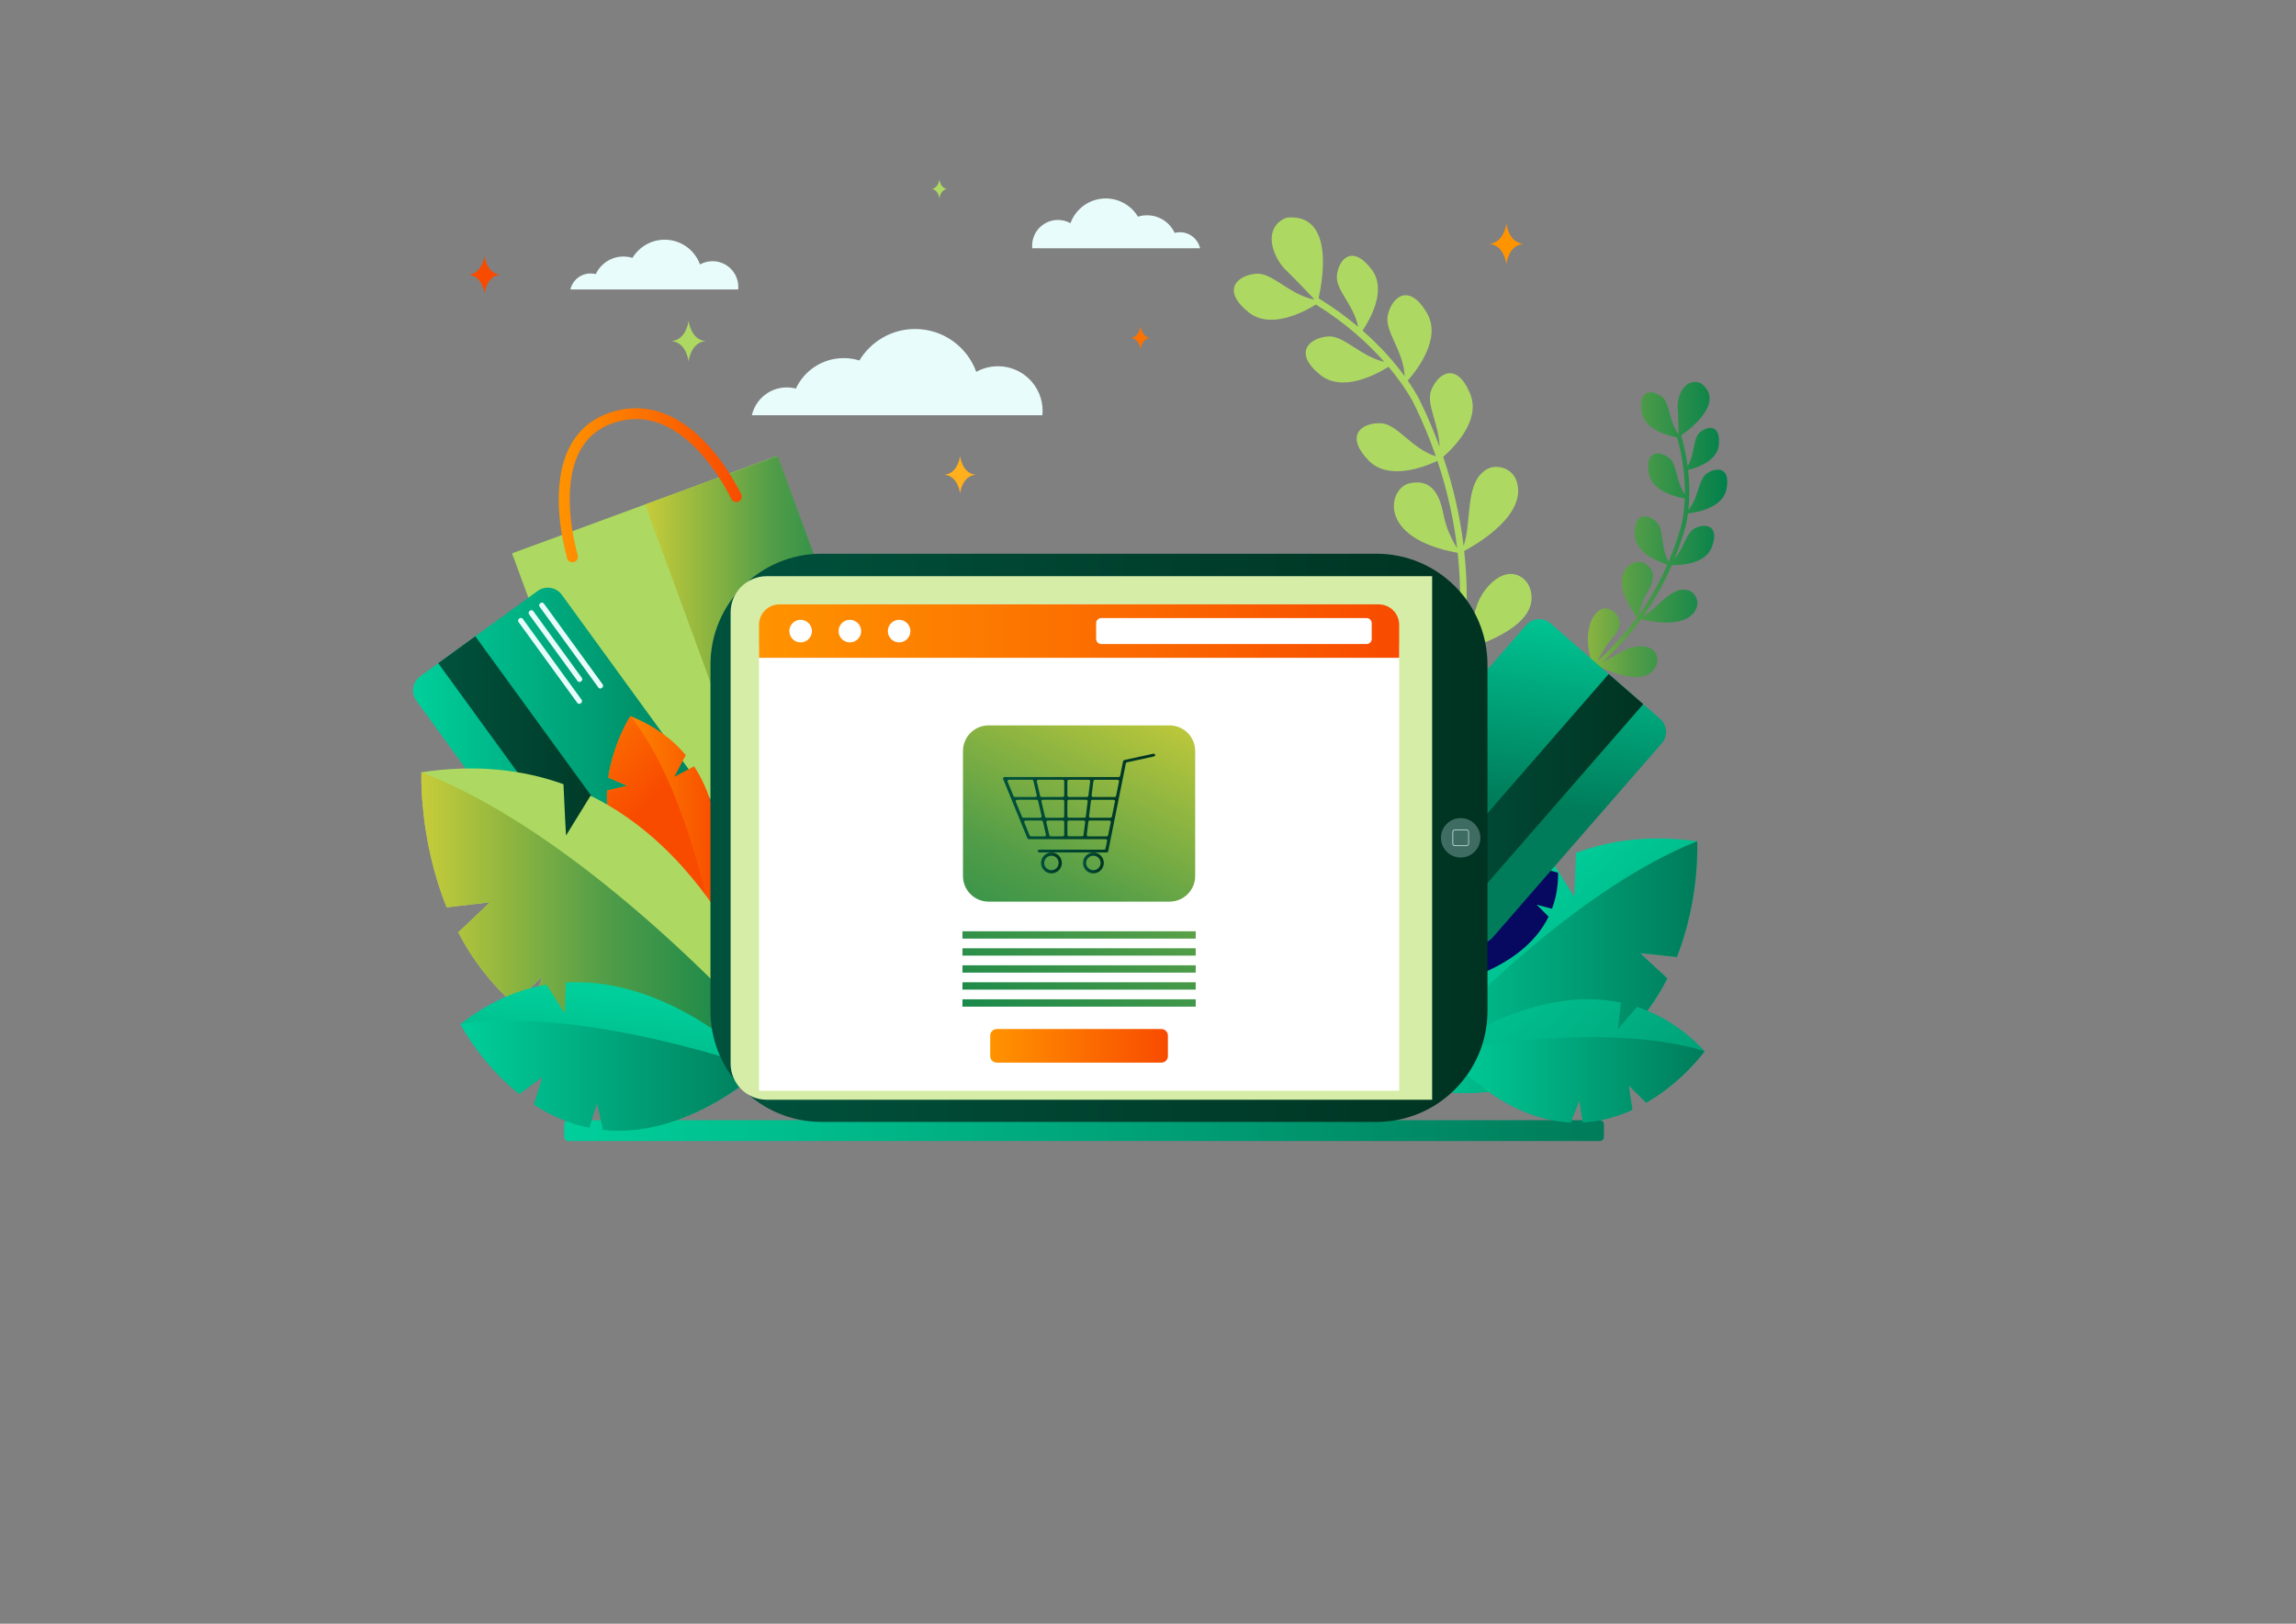 <?xml version="1.0" encoding="utf-8"?>
<!-- Generator: Adobe Illustrator 27.0.0, SVG Export Plug-In . SVG Version: 6.00 Build 0)  -->
<svg version="1.1" id="Layer_1" xmlns="http://www.w3.org/2000/svg" xmlns:xlink="http://www.w3.org/1999/xlink" x="0px" y="0px"
	 viewBox="0 0 841.89 595.28" style="enable-background:new 0 0 841.89 595.28;" xml:space="preserve">
<rect x="0" y="0" width="841.89" height="595.28" fill="#808080" stroke="none"/>
<style type="text/css">
	.st0{opacity:0.5;fill:#FF9200;}
	.st1{fill:#FFFFFF;}
	.st2{fill:#FFFFFF;stroke:#000000;stroke-width:4.557;stroke-miterlimit:10;}
	.st3{fill:url(#SVGID_1_);}
	.st4{fill:url(#SVGID_00000179621021530078854980000004468156142823638698_);}
	.st5{fill:#ADD962;}
	.st6{fill:url(#SVGID_00000026885398651918573920000002418207101497885867_);}
	.st7{fill:url(#SVGID_00000167363618606240012360000004147152960886405802_);}
	.st8{fill:#4B77A2;}
	.st9{fill:url(#SVGID_00000049911880055798310060000003150770663643079352_);}
	.st10{fill:url(#SVGID_00000067225019168396779140000015328656619117579183_);}
	.st11{fill:url(#SVGID_00000173882221497132940250000014603451581345340862_);}
	.st12{fill:url(#SVGID_00000112619011690805177440000017033341903262462848_);}
	.st13{fill:#07085F;}
	.st14{fill:url(#SVGID_00000162338707010395933270000005763684980028798374_);}
	.st15{fill:url(#SVGID_00000066502400331095181930000006285063121083041956_);}
	.st16{fill:#E8FDFB;}
	.st17{fill:#333333;}
	.st18{fill:url(#SVGID_00000144307493217116472710000001220854577844256156_);}
	.st19{fill:url(#SVGID_00000147916315154382931040000017905376130106193552_);}
	.st20{fill:url(#SVGID_00000100372761145201404680000001235764888599914383_);}
	.st21{fill:url(#SVGID_00000041293610275653512050000006953607862068897186_);}
	.st22{fill:url(#SVGID_00000097480153147448069270000009430814877738542525_);}
	.st23{fill:url(#SVGID_00000031915121267243435000000013493130808200466345_);}
	.st24{fill:url(#SVGID_00000120530094316321314740000008444046947354513593_);}
	.st25{fill:url(#SVGID_00000060715247036002515170000004641276114791036832_);}
	.st26{fill:#FFB01C;}
	.st27{fill:url(#SVGID_00000017486834771455739380000002494925798585206679_);}
	.st28{fill:url(#SVGID_00000155115538172847065560000005128551033336488065_);}
	.st29{fill:url(#SVGID_00000140712651812867338870000012608146518898790017_);}
	.st30{fill:url(#SVGID_00000074416855071710632910000000921239897270855582_);}
	.st31{fill:#D6EDA8;}
	.st32{fill:url(#SVGID_00000090977590425000481640000001126636382592996748_);}
	.st33{fill:url(#SVGID_00000176005956733492833380000004196911892169187717_);}
	.st34{fill:url(#SVGID_00000026861918260247869970000016353782793860172448_);}
	.st35{fill:url(#SVGID_00000123437500180016266740000004063562006992552321_);}
	.st36{fill:url(#SVGID_00000163059209080182350080000010520450116363989695_);}
	.st37{fill:url(#SVGID_00000132052786151313550200000011422870754091885960_);}
	.st38{fill:url(#SVGID_00000109746243997045378340000015020819035282786185_);}
	.st39{fill:url(#SVGID_00000048465114808717157110000006633201593431669684_);}
	.st40{fill:url(#SVGID_00000102502862453871112860000015949303323578620329_);}
	.st41{fill:url(#SVGID_00000137112557514883556790000005138117910183280520_);}
	.st42{fill:url(#SVGID_00000176029270195020634030000017637520182305670571_);}
	.st43{opacity:0.3;fill:#D4EEF7;}
	.st44{fill:#D4EEF7;}
	.st45{opacity:0.2;}
	.st46{fill:#FF9200;}
	.st47{fill:none;stroke:#1E333A;stroke-width:0.709;stroke-miterlimit:10;}
	.st48{fill:#1E333A;}
	.st49{fill:#FFFFFF;stroke:#1E333A;stroke-width:0.709;stroke-linecap:round;stroke-linejoin:round;stroke-miterlimit:10;}
	.st50{fill:#1E333A;stroke:#1E333A;stroke-width:0.709;stroke-linecap:round;stroke-linejoin:round;stroke-miterlimit:10;}
	.st51{fill:none;stroke:#1E333A;stroke-width:0.709;stroke-linecap:round;stroke-linejoin:round;stroke-miterlimit:10;}
	.st52{fill:none;stroke:#1E333A;stroke-width:2.127;stroke-linecap:round;stroke-linejoin:round;stroke-miterlimit:10;}
	.st53{fill:#8A8A8A;}
	.st54{fill:#39EA9D;stroke:#1E333A;stroke-width:0.709;stroke-linecap:round;stroke-linejoin:round;stroke-miterlimit:10;}
	.st55{fill:#FF9200;stroke:#000000;stroke-width:0.606;stroke-miterlimit:10;}
	.st56{fill:#E5E5E5;stroke:#1E333A;stroke-width:0.709;stroke-linecap:round;stroke-linejoin:round;stroke-miterlimit:10;}
	.st57{fill:#23CECA;}
	.st58{fill:#9BEBE2;}
	.st59{fill:none;stroke:#D1E2E8;stroke-width:2.484;stroke-linecap:round;stroke-linejoin:round;}
	.st60{fill:none;stroke:#D1E2E8;stroke-width:2.484;stroke-linecap:round;stroke-linejoin:round;stroke-dasharray:8.158,8.158;}
	.st61{fill:#FF3500;}
	.st62{fill:#FFA790;}
	.st63{fill:#FF696F;}
	.st64{fill:#002E3F;}
	.st65{fill:#005E70;}
	.st66{fill:#004253;}
	.st67{fill:#005060;}
	.st68{fill:#005E6E;}
	.st69{fill:#E0DFF0;}
	.st70{fill:#B6B6E6;}
	.st71{fill:#00B29D;}
	.st72{fill:#006570;}
	.st73{fill:#007881;}
	.st74{fill:#DC3D07;}
	.st75{fill:#FF7F77;}
	.st76{fill:#414042;}
	.st77{fill:#008790;}
	.st78{fill:#FFF000;}
	.st79{fill:#009B8D;}
	.st80{fill:#BBBDBF;}
	.st81{fill:#005D6B;}
	.st82{fill:#B8FFF6;}
	.st83{fill:#00AEB1;}
	.st84{fill:#00C4C2;}
	.st85{fill:#241F20;}
	.st86{fill:#003E43;}
</style>
<g>
	<g>
		<linearGradient id="SVGID_1_" gradientUnits="userSpaceOnUse" x1="206.883" y1="414.503" x2="588.123" y2="414.503">
			<stop  offset="0" style="stop-color:#00CF9B"/>
			<stop  offset="1" style="stop-color:#007C5A"/>
		</linearGradient>
		<path class="st3" d="M586.63,418.31H208.37c-0.82,0-1.49-0.67-1.49-1.49v-4.64c0-0.82,0.67-1.49,1.49-1.49h378.26
			c0.82,0,1.49,0.67,1.49,1.49v4.64C588.12,417.65,587.46,418.31,586.63,418.31z"/>
		
			<linearGradient id="SVGID_00000178162757928896592090000008340029355699863721_" gradientUnits="userSpaceOnUse" x1="564.038" y1="198.89" x2="633.374" y2="198.89">
			<stop  offset="0" style="stop-color:#C7CC39"/>
			<stop  offset="0.506" style="stop-color:#529D48"/>
			<stop  offset="1" style="stop-color:#00804B"/>
		</linearGradient>
		<path style="fill:url(#SVGID_00000178162757928896592090000008340029355699863721_);" d="M623.77,140.58
			c8.89,6.82-3.83,16.6-7.36,19.08c1.17,4.04,1.93,7.82,2.39,11.3c2.77-4.64,1.87-10.13,4.47-12.41c2.92-2.55,7.66-3.03,6.99,4.52
			c-0.53,5.98-8.15,8.47-11.3,9.24c0.69,6.02,0.52,11.04,0.12,14.69c3.95-4.8,3.58-11.22,6.82-13.44c3.55-2.43,8.84-2.34,7.12,5.89
			c-1.42,6.81-10.86,8.41-14.09,8.77c-0.44,3.33-1.01,5.27-1.07,5.48c-1.14,3.94-2.44,7.64-3.86,11.14c3.57-4.14,4.3-9.6,7.51-11.2
			c3.86-1.91,9.08-1.08,6.22,6.83c-2.26,6.26-11.12,6.78-14.73,6.72c-3.13,7.21-6.76,13.45-10.55,18.81
			c4.46-2.37,9.08-9.07,13.92-9.76c3.18-0.46,4.76,1.23,5.53,2.74c0.66,1.29,0.68,2.79,0.1,4.11c-3.3,7.5-16.36,4.88-20.27,3.92
			c-4.73,6.53-9.66,11.71-14.09,15.68c2.32-1.21,5.81-3.04,7.58-4.08c2.79-1.64,7.41-2.37,10.12-0.84c0.11,0.06,0.22,0.13,0.32,0.2
			c1.97,1.3,2.59,3.89,1.64,6.05c-3.7,8.46-18.26,1.71-21.36,0.16c-0.03,0.03-0.06,0.05-0.09,0.08c-11.4,9.72-20.9,13.34-21.3,13.49
			l-0.55-1.48c0.09-0.03,9.14-3.49,19.91-12.43c-4.62-14.1,1.38-21.31,5.07-20.78c3.81,0.54,7.26,5.27,2.8,10.18
			c-2.59,2.84-4.65,6.44-5.93,8.95c4.5-3.95,9.58-9.19,14.46-15.9c-12.04-15.7-1.66-22.25,2.55-19.84
			c4.26,2.43,3.98,6.07,1.09,10.83c-1.92,3.16-2.69,6.34-3,8.13c3.73-5.24,7.32-11.35,10.42-18.42c-3.37-1.04-11.8-4.31-11.98-11.04
			c-0.23-8.41,5-7.55,8.06-4.53c2.81,2.78,1.27,9.09,4.37,14.54c1.68-3.94,3.21-8.17,4.52-12.7c0.02-0.07,1.18-3.98,1.42-10.5
			c-3.51-0.62-12.21-2.81-13.23-9.43c-1.29-8.31,4-8.12,7.42-5.51c3.05,2.33,2.45,8.48,5.85,13.42c0.08-5.54-0.53-12.72-2.86-20.9
			c-3.63-0.67-12.02-2.9-13.02-9.39c-1.29-8.31,4-8.12,7.42-5.51c3.09,2.37,2.43,8.65,6,13.63l0.16-0.05
			c-0.05-2.27-0.16-7.09-0.34-9.4c-0.23-3.08,1.14-7.27,3.69-8.82C621.42,139.24,623.77,140.58,623.77,140.58z"/>
		<path class="st5" d="M472.05,79.75c17.32-1.43,12.92,23.07,11.44,29.6c5.55,3.42,10.37,6.98,14.53,10.48
			c-1.66-8.22-8.42-13.59-7.8-18.92c0.7-5.98,5.65-11.47,12.75-2.1c5.63,7.43-0.54,18.23-3.35,22.4c7.08,6.2,12.1,12.14,15.46,16.76
			c-0.47-9.64-7.59-16.63-6.18-22.56c1.54-6.5,7.72-11.91,14.33-0.65c5.46,9.31-3.7,20.99-7.04,24.76c2.97,4.28,4.34,7.11,4.48,7.42
			c2.79,5.71,5.17,11.33,7.18,16.82c-0.21-8.48-5.07-15.52-3.04-20.7c2.44-6.22,9.31-10.72,14.28,1.36
			c3.93,9.55-5.71,19.39-9.91,23.08c3.93,11.55,6.25,22.51,7.49,32.61c2.65-7.38,0.98-19.89,5.81-25.74
			c3.17-3.84,6.75-3.55,9.21-2.62c2.1,0.8,3.69,2.49,4.4,4.62c4.03,12.05-13.71,22.68-19.21,25.64c1.38,12.44,1.11,23.52,0.17,32.71
			c1.41-3.81,3.5-9.56,4.46-12.6c1.5-4.79,6.05-10.45,10.75-11.51c0.2-0.04,0.39-0.08,0.58-0.11c3.62-0.57,7.03,1.77,8.19,5.24
			c4.57,13.58-19.2,21.01-24.38,22.45c-0.01,0.06-0.02,0.13-0.02,0.19c-2.96,23.06-10.11,37.13-10.41,37.72l-2.17-1.12
			c0.07-0.14,6.87-13.54,9.91-35.05c-20.02-11.38-20.64-25.92-15.85-29.16c4.94-3.35,13.85-1.52,13.83,8.78
			c-0.01,5.97,1.37,12.25,2.52,16.47c1.05-9.23,1.42-20.55,0.04-33.35c-30.2-5.49-25.12-23.83-17.77-25.46
			c7.44-1.65,10.91,2.82,12.54,11.31c1.09,5.64,3.52,10.1,5.04,12.47c-1.18-9.91-3.43-20.68-7.24-32.03
			c-4.95,2.32-18.06,7.35-25.28-0.19c-9.03-9.43-2.14-13.89,4.53-13.6c6.13,0.26,10.94,9.12,20.19,12.15
			c-2.18-6.28-4.83-12.73-8.05-19.31c-0.05-0.11-2.8-5.8-9.32-13.55c-4.67,2.94-16.95,9.5-25.04,2.96
			c-10.15-8.21-3.88-13.51,2.78-14.07c5.94-0.5,11.66,7.19,20.73,9.32c-5.69-6.45-13.87-14.06-25.09-21.03
			c-4.87,3.02-16.84,9.19-24.76,2.79c-10.15-8.21-3.88-13.51,2.78-14.07c6.02-0.51,11.81,7.41,21.11,9.41l0.13-0.22
			c-2.42-2.56-7.58-7.98-10.19-10.45c-3.47-3.29-6.27-9.54-4.96-13.98C467.95,80.66,472.05,79.75,472.05,79.75z"/>
		<g>
			
				<rect x="206.44" y="181.11" transform="matrix(-0.939 0.345 -0.345 -0.939 584.618 383.909)" class="st5" width="103.52" height="125.58"/>
			
				<linearGradient id="SVGID_00000066503558533584625580000003657082909103699898_" gradientUnits="userSpaceOnUse" x1="236.558" y1="234.988" x2="328.418" y2="234.988">
				<stop  offset="0" style="stop-color:#C7CC39"/>
				<stop  offset="0.506" style="stop-color:#529D48"/>
				<stop  offset="1" style="stop-color:#00804B"/>
			</linearGradient>
			<polygon style="fill:url(#SVGID_00000066503558533584625580000003657082909103699898_);" points="279.83,302.85 328.42,285.02 
				285.15,167.13 236.56,184.96 			"/>
			<g>
				
					<linearGradient id="SVGID_00000150085110952120775380000006048232004410342307_" gradientUnits="userSpaceOnUse" x1="204.889" y1="177.897" x2="271.98" y2="177.897">
					<stop  offset="0" style="stop-color:#FF9300"/>
					<stop  offset="1" style="stop-color:#F84B00"/>
				</linearGradient>
				<path style="fill:url(#SVGID_00000150085110952120775380000006048232004410342307_);" d="M270.77,183.92L270.77,183.92
					c1.05-0.46,1.5-1.69,1-2.72c-1.68-3.38-5.66-10.72-11.73-17.5c-10.93-12.23-23.32-16.59-35.83-12.62
					c-6.94,2.2-12.09,6.51-15.33,12.8c-7.32,14.22-2.7,34.39-0.93,40.8c0.3,1.1,1.46,1.72,2.54,1.37l0.01,0
					c1.02-0.33,1.6-1.39,1.32-2.43c-1.61-5.95-5.97-25.11,0.63-37.92c2.73-5.3,7.1-8.94,12.98-10.81
					c11.05-3.51,21.69,0.35,31.64,11.48c5.71,6.39,9.54,13.44,11.12,16.61C268.66,183.93,269.8,184.34,270.77,183.92z"/>
			</g>
		</g>
		<path class="st8" d="M564.81,296.38c-7.73,2.78-13.49,6.85-17.75,11.61c1.53,3.13,3.29,6.9,3.29,6.9l-6.02-3.48
			c-14.04,19.71-6.93,47.73-6.93,47.73c17.1-5.82,26.1-14.26,30.43-23.08c-1.76-1.78-4.4-4.39-4.4-4.39l5.65,1.49
			c1.69-4.47,2.28-8.97,2.22-13.22c-2.94-0.76-6.26-1.7-6.26-1.7l6.01-2.39C569.84,304.82,564.81,296.38,564.81,296.38z"/>
		<g>
			
				<linearGradient id="SVGID_00000162347849555640592870000005465511393491049116_" gradientUnits="userSpaceOnUse" x1="545.832" y1="330.073" x2="656.641" y2="458.55">
				<stop  offset="0" style="stop-color:#00CF9B"/>
				<stop  offset="1" style="stop-color:#007C5A"/>
			</linearGradient>
			<path style="fill:url(#SVGID_00000162347849555640592870000005465511393491049116_);" d="M622.33,308.42
				c-17.13-2.39-31.85-0.44-44.46,4.26c-0.21,7.34-0.62,16.08-0.62,16.08l-7.82-12.38c-45.47,23-59.66,82.21-59.66,82.21
				c37.57,5.89,62.63-1.03,79.34-13.24c-1.53-5.03-3.9-12.5-3.9-12.5l9.08,8.32c7.52-6.68,13.04-14.5,17.08-22.48
				c-4.74-4.3-10.02-9.29-10.02-9.29l13.54,1.43C623.43,329.08,622.33,308.42,622.33,308.42z"/>
			
				<linearGradient id="SVGID_00000091004617537780548180000005954292977710742184_" gradientUnits="userSpaceOnUse" x1="509.762" y1="354.575" x2="622.373" y2="354.575">
				<stop  offset="0" style="stop-color:#00CF9B"/>
				<stop  offset="1" style="stop-color:#007C5A"/>
			</linearGradient>
			<path style="fill:url(#SVGID_00000091004617537780548180000005954292977710742184_);" d="M589.1,385.35
				c-1.53-5.03-3.9-12.5-3.9-12.5l9.08,8.32c7.52-6.68,13.04-14.5,17.08-22.48c-4.74-4.3-10.02-9.29-10.02-9.29l13.54,1.43
				c8.55-21.77,7.44-42.42,7.44-42.42c-55.68,22.17-112.56,90.17-112.56,90.17C547.34,404.49,572.39,397.56,589.1,385.35z"/>
		</g>
		<g>
			
				<linearGradient id="SVGID_00000155868485512129901040000001618477561152311959_" gradientUnits="userSpaceOnUse" x1="536.463" y1="338.153" x2="647.272" y2="466.631">
				<stop  offset="0" style="stop-color:#00CF9B"/>
				<stop  offset="1" style="stop-color:#007C5A"/>
			</linearGradient>
			<path style="fill:url(#SVGID_00000155868485512129901040000001618477561152311959_);" d="M625.07,385.36
				c-7.89-8.34-16.33-13.43-24.81-16.22c-3.15,3.72-6.99,8.08-6.99,8.08l1.08-9.66c-33.1-6.93-65,17.88-65,17.88
				c17.03,18.63,32.89,25.43,46.61,26.03c1.29-3.24,3.16-8.09,3.16-8.09l1.26,8.08c6.67-0.35,12.77-2.11,18.17-4.57
				c-0.68-4.19-1.34-8.97-1.34-8.97l6.42,6.35C617.09,396.53,625.07,385.36,625.07,385.36z"/>
			
				<linearGradient id="SVGID_00000052816279623977049340000010477789904944597438_" gradientUnits="userSpaceOnUse" x1="529.352" y1="395.848" x2="625.073" y2="395.848">
				<stop  offset="0" style="stop-color:#00CF9B"/>
				<stop  offset="1" style="stop-color:#007C5A"/>
			</linearGradient>
			<path style="fill:url(#SVGID_00000052816279623977049340000010477789904944597438_);" d="M575.96,411.46
				c1.29-3.24,3.16-8.09,3.16-8.09l1.26,8.08c6.67-0.35,12.77-2.11,18.17-4.57c-0.68-4.19-1.34-8.97-1.34-8.97l6.42,6.35
				c13.45-7.74,21.44-18.9,21.44-18.9c-38.05-11.59-95.72,0.07-95.72,0.07C546.38,404.07,562.24,410.87,575.96,411.46z"/>
		</g>
		<path class="st13" d="M567.83,336.06c-1.76-1.78-4.4-4.39-4.4-4.39l5.65,1.49c1.69-4.47,2.28-8.97,2.22-13.22
			c-2.94-0.76-6.26-1.7-6.26-1.7l6.01-2.39c-1.21-11.04-6.24-19.47-6.24-19.47C546.3,318,537.4,359.14,537.4,359.14
			C554.5,353.32,563.5,344.88,567.83,336.06z"/>
		<g>
			
				<linearGradient id="SVGID_00000107562064919157490660000004305800641007410581_" gradientUnits="userSpaceOnUse" x1="151.443" y1="275.661" x2="262.766" y2="275.661">
				<stop  offset="0" style="stop-color:#00CF9B"/>
				<stop  offset="1" style="stop-color:#007C5A"/>
			</linearGradient>
			<path style="fill:url(#SVGID_00000107562064919157490660000004305800641007410581_);" d="M261.55,294.45l-55.53-76.37
				c-2.07-2.85-6.06-3.48-8.9-1.41l-43.04,31.3c-2.85,2.07-3.48,6.06-1.41,8.9l55.53,76.37c2.07,2.85,6.06,3.48,8.9,1.41l43.04-31.3
				C262.99,301.28,263.62,297.3,261.55,294.45z"/>
			
				<linearGradient id="SVGID_00000083061527131353364120000012120185286370002842_" gradientUnits="userSpaceOnUse" x1="160.689" y1="281.555" x2="237.307" y2="281.555">
				<stop  offset="0" style="stop-color:#00523D"/>
				<stop  offset="1" style="stop-color:#003321"/>
			</linearGradient>
			<polygon style="fill:url(#SVGID_00000083061527131353364120000012120185286370002842_);" points="237.31,319.96 174.28,233.27 
				160.69,243.15 223.72,329.84 			"/>
			<path class="st16" d="M213.26,256.55l-21.57-29.67c-0.27-0.38-0.8-0.46-1.18-0.19l-0.2,0.15c-0.38,0.27-0.46,0.8-0.19,1.18
				l21.57,29.67c0.27,0.38,0.8,0.46,1.18,0.19l0.2-0.15C213.45,257.45,213.54,256.92,213.26,256.55z"/>
			<path class="st16" d="M213.35,248.54l-17.8-24.48c-0.27-0.38-0.8-0.46-1.18-0.19l-0.2,0.15c-0.38,0.27-0.46,0.8-0.19,1.18
				l17.8,24.48c0.27,0.38,0.8,0.46,1.18,0.19l0.2-0.15C213.54,249.45,213.62,248.92,213.35,248.54z"/>
			<path class="st16" d="M220.99,250.93l-21.57-29.67c-0.27-0.38-0.8-0.46-1.18-0.19l-0.2,0.15c-0.38,0.27-0.46,0.8-0.19,1.18
				l21.57,29.67c0.27,0.38,0.8,0.46,1.18,0.19l0.2-0.15C221.18,251.83,221.26,251.3,220.99,250.93z"/>
			<path class="st17" d="M250.9,292.06l-6.78-9.33c-1.21-1.66-3.53-2.03-5.19-0.82l-3.29,2.39c-1.66,1.21-2.03,3.53-0.82,5.19
				l6.78,9.33c1.21,1.66,3.53,2.03,5.19,0.82l3.29-2.39C251.74,296.04,252.11,293.72,250.9,292.06z"/>
		</g>
		<g>
			
				<linearGradient id="SVGID_00000074414951064944898560000003792332031913756060_" gradientUnits="userSpaceOnUse" x1="563.69" y1="215.697" x2="552.402" y2="293.732">
				<stop  offset="0" style="stop-color:#00CF9B"/>
				<stop  offset="1" style="stop-color:#007C5A"/>
			</linearGradient>
			<path style="fill:url(#SVGID_00000074414951064944898560000003792332031913756060_);" d="M559.59,229.19l-62.01,71.21
				c-2.31,2.65-2.03,6.68,0.62,8.99l40.13,34.95c2.65,2.31,6.68,2.03,8.99-0.62l62.01-71.21c2.31-2.65,2.03-6.68-0.62-8.99
				l-40.13-34.95C565.93,226.26,561.9,226.54,559.59,229.19z"/>
			
				<linearGradient id="SVGID_00000012447720075386183440000013580764647678706854_" gradientUnits="userSpaceOnUse" x1="519.486" y1="293.043" x2="602.54" y2="293.043">
				<stop  offset="0" style="stop-color:#00523D"/>
				<stop  offset="1" style="stop-color:#003321"/>
			</linearGradient>
			<polygon style="fill:url(#SVGID_00000012447720075386183440000013580764647678706854_);" points="589.87,247.11 519.49,327.94 
				532.15,338.97 602.54,258.15 			"/>
			<path class="st17" d="M533.45,284.74l-24.09,27.66c-0.31,0.35-0.27,0.89,0.08,1.19l0.19,0.16c0.35,0.31,0.89,0.27,1.19-0.08
				l24.09-27.66c0.31-0.35,0.27-0.89-0.08-1.19l-0.19-0.16C534.29,284.35,533.75,284.38,533.45,284.74z"/>
			<path class="st17" d="M525.63,286.44l-19.87,22.82c-0.31,0.35-0.27,0.89,0.08,1.19l0.19,0.16c0.35,0.31,0.89,0.27,1.19-0.08
				l19.87-22.82c0.31-0.35,0.27-0.89-0.08-1.19l-0.19-0.16C526.47,286.05,525.93,286.09,525.63,286.44z"/>
			<path class="st17" d="M526.24,278.46l-24.09,27.66c-0.31,0.35-0.27,0.89,0.08,1.19l0.19,0.16c0.35,0.31,0.89,0.27,1.19-0.08
				l24.09-27.66c0.31-0.35,0.27-0.89-0.08-1.19l-0.19-0.16C527.08,278.07,526.55,278.11,526.24,278.46z"/>
			
				<linearGradient id="SVGID_00000063619971970468686700000010871175346428328126_" gradientUnits="userSpaceOnUse" x1="564.871" y1="215.868" x2="553.583" y2="293.903">
				<stop  offset="0" style="stop-color:#00CF9B"/>
				<stop  offset="1" style="stop-color:#007C5A"/>
			</linearGradient>
			<path style="fill:url(#SVGID_00000063619971970468686700000010871175346428328126_);" d="M559.64,240.1l-7.58,8.7
				c-1.35,1.55-1.19,3.89,0.36,5.24l3.07,2.67c1.55,1.35,3.89,1.19,5.24-0.36l7.57-8.7c1.35-1.55,1.19-3.89-0.36-5.24l-3.07-2.67
				C563.34,238.39,560.99,238.56,559.64,240.1z"/>
		</g>
		<g>
			
				<linearGradient id="SVGID_00000178194748318748520850000000353517508135211164_" gradientUnits="userSpaceOnUse" x1="222.547" y1="299.78" x2="263.497" y2="299.78">
				<stop  offset="0" style="stop-color:#FF9300"/>
				<stop  offset="1" style="stop-color:#F84B00"/>
			</linearGradient>
			<path style="fill:url(#SVGID_00000178194748318748520850000000353517508135211164_);" d="M231.16,262.53
				c8.93,3.56,15.49,8.56,20.29,14.3c-1.92,3.6-4.13,7.93-4.13,7.93l7.18-3.82c15.61,23.62,6.16,56.1,6.16,56.1
				c-19.76-7.5-29.94-17.74-34.65-28.23c2.12-2.01,5.32-4.96,5.32-4.96l-6.67,1.52c-1.79-5.3-2.3-10.59-2.06-15.55
				c3.47-0.77,7.39-1.73,7.39-1.73l-6.93-3.04C224.94,272.19,231.16,262.53,231.16,262.53z"/>
			
				<linearGradient id="SVGID_00000052077946030121847420000007120826672942795940_" gradientUnits="userSpaceOnUse" x1="189.669" y1="250.75" x2="236.785" y2="295.576">
				<stop  offset="0" style="stop-color:#FF9300"/>
				<stop  offset="1" style="stop-color:#F84B00"/>
			</linearGradient>
			<path style="fill:url(#SVGID_00000052077946030121847420000007120826672942795940_);" d="M226.01,308.8
				c2.12-2.01,5.32-4.96,5.32-4.96l-6.67,1.52c-1.79-5.3-2.3-10.59-2.06-15.55c3.47-0.77,7.39-1.73,7.39-1.73l-6.93-3.04
				c1.87-12.86,8.09-22.52,8.09-22.52c20.77,26.03,29.5,74.51,29.5,74.51C240.9,329.53,230.72,319.29,226.01,308.8z"/>
		</g>
		<g>
			<path class="st5" d="M154.53,283.12c20.01-3.03,37.27-0.94,52.08,4.38c0.34,8.59,0.94,18.81,0.94,18.81l8.99-14.59
				c53.51,26.3,70.91,95.39,70.91,95.39c-43.89,7.4-73.3-0.37-93.01-14.42c1.72-5.91,4.39-14.67,4.39-14.67l-10.51,9.86
				c-8.89-7.72-15.45-16.79-20.29-26.07c5.49-5.09,11.6-11.01,11.6-11.01l-15.82,1.86C153.51,307.3,154.53,283.12,154.53,283.12z"/>
			
				<linearGradient id="SVGID_00000176020426091427480180000007170970756538392709_" gradientUnits="userSpaceOnUse" x1="154.5" y1="336.541" x2="287.456" y2="336.541">
				<stop  offset="0" style="stop-color:#C7CC39"/>
				<stop  offset="0.506" style="stop-color:#529D48"/>
				<stop  offset="1" style="stop-color:#00804B"/>
			</linearGradient>
			<path style="fill:url(#SVGID_00000176020426091427480180000007170970756538392709_);" d="M194.44,372.69
				c1.72-5.91,4.39-14.67,4.39-14.67l-10.51,9.86c-8.89-7.72-15.45-16.79-20.29-26.07c5.49-5.09,11.6-11.01,11.6-11.01l-15.82,1.86
				c-10.3-25.35-9.28-49.54-9.28-49.54c65.45,25.19,132.93,103.99,132.93,103.99C243.57,394.51,214.16,386.74,194.44,372.69z"/>
		</g>
		<g>
			
				<linearGradient id="SVGID_00000171691796552517621140000018012748697023484289_" gradientUnits="userSpaceOnUse" x1="226.142" y1="364.142" x2="215.672" y2="472.552">
				<stop  offset="0" style="stop-color:#00CF9B"/>
				<stop  offset="1" style="stop-color:#007C5A"/>
			</linearGradient>
			<path style="fill:url(#SVGID_00000171691796552517621140000018012748697023484289_);" d="M168.87,375.44
				c10.58-8.28,21.23-12.7,31.54-14.45c3,4.85,6.68,10.56,6.68,10.56l0.44-11.37c39.51-2.25,72.1,32.01,72.1,32.01
				c-22.95,18.59-42.49,23.69-58.47,22c-0.93-3.98-2.25-9.91-2.25-9.91l-2.86,9.13c-7.66-1.56-14.41-4.66-20.23-8.45
				c1.52-4.73,3.11-10.15,3.11-10.15l-8.54,6.23C176.16,389.75,168.87,375.44,168.87,375.44z"/>
			
				<linearGradient id="SVGID_00000119078138980166070210000010502997676016604092_" gradientUnits="userSpaceOnUse" x1="168.866" y1="394.358" x2="279.616" y2="394.358">
				<stop  offset="0" style="stop-color:#00CF9B"/>
				<stop  offset="1" style="stop-color:#007C5A"/>
			</linearGradient>
			<path style="fill:url(#SVGID_00000119078138980166070210000010502997676016604092_);" d="M221.15,414.2
				c-0.93-3.98-2.25-9.91-2.25-9.91l-2.86,9.13c-7.66-1.56-14.41-4.66-20.23-8.45c1.52-4.73,3.11-10.15,3.11-10.15l-8.54,6.23
				c-14.22-11.3-21.52-25.61-21.52-25.61c46.05-6.78,110.75,16.76,110.75,16.76C256.66,410.79,237.13,415.89,221.15,414.2z"/>
		</g>
		<path class="st26" d="M352.04,167.14c0,0,0.65,6.44,5.74,6.89c-5.09,0.45-5.74,6.89-5.74,6.89s-0.65-6.44-5.74-6.89
			C351.39,173.58,352.04,167.14,352.04,167.14z"/>
		<path class="st5" d="M344.45,65.78c0,0,0.33,3.27,2.91,3.5c-2.58,0.23-2.91,3.5-2.91,3.5s-0.33-3.27-2.91-3.5
			C344.12,69.05,344.45,65.78,344.45,65.78z"/>
		
			<linearGradient id="SVGID_00000148624601293633781980000004813234379377870499_" gradientUnits="userSpaceOnUse" x1="302.122" y1="-56.934" x2="208.763" y2="61.292">
			<stop  offset="0" style="stop-color:#FF9300"/>
			<stop  offset="1" style="stop-color:#F84B00"/>
		</linearGradient>
		<path style="fill:url(#SVGID_00000148624601293633781980000004813234379377870499_);" d="M177.64,93.76c0,0,0.66,6.5,5.79,6.95
			c-5.13,0.45-5.79,6.95-5.79,6.95s-0.66-6.5-5.79-6.95C176.98,100.26,177.64,93.76,177.64,93.76z"/>
		<path class="st5" d="M252.49,117.55c0,0,0.71,7.02,6.25,7.5c-5.54,0.49-6.25,7.5-6.25,7.5s-0.71-7.02-6.25-7.5
			C251.78,124.57,252.49,117.55,252.49,117.55z"/>
		
			<linearGradient id="SVGID_00000072988709984186605060000002343635278596984458_" gradientUnits="userSpaceOnUse" x1="527.42" y1="120.977" x2="434.061" y2="239.203">
			<stop  offset="0" style="stop-color:#FF9300"/>
			<stop  offset="1" style="stop-color:#F84B00"/>
		</linearGradient>
		<path style="fill:url(#SVGID_00000072988709984186605060000002343635278596984458_);" d="M552.35,81.9c0,0,0.71,7.02,6.25,7.5
			c-5.54,0.49-6.25,7.5-6.25,7.5s-0.71-7.02-6.25-7.5C551.64,88.92,552.35,81.9,552.35,81.9z"/>
		
			<linearGradient id="SVGID_00000058582918615058539360000012629198997773637523_" gradientUnits="userSpaceOnUse" x1="461.538" y1="68.953" x2="368.18" y2="187.178">
			<stop  offset="0" style="stop-color:#FF9300"/>
			<stop  offset="1" style="stop-color:#F84B00"/>
		</linearGradient>
		<path style="fill:url(#SVGID_00000058582918615058539360000012629198997773637523_);" d="M418.19,119.57c0,0,0.41,4.01,3.57,4.28
			c-3.16,0.28-3.57,4.28-3.57,4.28s-0.41-4.01-3.57-4.28C417.78,123.57,418.19,119.57,418.19,119.57z"/>
		<g>
			
				<linearGradient id="SVGID_00000129890344711304873720000008774951579692220579_" gradientUnits="userSpaceOnUse" x1="260.507" y1="307.157" x2="545.417" y2="307.157">
				<stop  offset="0" style="stop-color:#00523D"/>
				<stop  offset="1" style="stop-color:#003321"/>
			</linearGradient>
			<path style="fill:url(#SVGID_00000129890344711304873720000008774951579692220579_);" d="M504.71,411.31H301.21
				c-22.48,0-40.7-18.22-40.7-40.7v-126.9c0-22.48,18.22-40.7,40.7-40.7h203.51c22.48,0,40.7,18.22,40.7,40.7v126.9
				C545.42,393.09,527.19,411.31,504.71,411.31z"/>
			<g>
				<path class="st31" d="M525.13,403.18H281.15c-7.32,0-13.25-5.93-13.25-13.25V224.49c0-7.32,5.93-13.25,13.25-13.25h243.98
					V403.18z"/>
				<rect x="278.31" y="236.68" class="st1" width="234.73" height="163.2"/>
				
					<linearGradient id="SVGID_00000076591839223512107700000011956894258430081196_" gradientUnits="userSpaceOnUse" x1="278.309" y1="231.365" x2="513.041" y2="231.365">
					<stop  offset="0" style="stop-color:#FF9300"/>
					<stop  offset="1" style="stop-color:#F84B00"/>
				</linearGradient>
				<path style="fill:url(#SVGID_00000076591839223512107700000011956894258430081196_);" d="M513.04,241.16v-12.09
					c0-4.14-3.36-7.5-7.5-7.5H285.81c-4.14,0-7.5,3.36-7.5,7.5v12.09H513.04z"/>
				<path class="st1" d="M501.11,236.12h-97.32c-1.03,0-1.86-0.83-1.86-1.86v-5.8c0-1.03,0.83-1.86,1.86-1.86h97.32
					c1.03,0,1.86,0.83,1.86,1.86v5.8C502.97,235.29,502.13,236.12,501.11,236.12z"/>
				<path class="st1" d="M297.67,230.83c0.34,2.7-1.93,4.98-4.64,4.64c-1.84-0.23-3.33-1.72-3.56-3.56
					c-0.34-2.7,1.93-4.98,4.64-4.64C295.95,227.5,297.44,228.99,297.67,230.83z"/>
				<path class="st1" d="M315.73,230.83c0.34,2.7-1.93,4.98-4.64,4.64c-1.84-0.23-3.33-1.72-3.56-3.56
					c-0.34-2.7,1.93-4.98,4.64-4.64C314.01,227.5,315.5,228.99,315.73,230.83z"/>
				<path class="st1" d="M333.79,230.83c0.34,2.7-1.93,4.98-4.64,4.64c-1.84-0.23-3.33-1.72-3.56-3.56
					c-0.34-2.7,1.93-4.98,4.64-4.64C332.07,227.5,333.55,228.99,333.79,230.83z"/>
				<g>
					
						<linearGradient id="SVGID_00000180341885500115256850000014072832020343693231_" gradientUnits="userSpaceOnUse" x1="419.68" y1="250.738" x2="349.995" y2="388.661">
						<stop  offset="0" style="stop-color:#C7CC39"/>
						<stop  offset="0.506" style="stop-color:#529D48"/>
						<stop  offset="1" style="stop-color:#00804B"/>
					</linearGradient>
					<path style="fill:url(#SVGID_00000180341885500115256850000014072832020343693231_);" d="M428.85,330.55H362.5
						c-5.19,0-9.4-4.21-9.4-9.4v-45.81c0-5.19,4.21-9.4,9.4-9.4h66.35c5.19,0,9.4,4.21,9.4,9.4v45.81
						C438.25,326.35,434.04,330.55,428.85,330.55z"/>
					<g>
						<g>
							<g>
								
									<linearGradient id="SVGID_00000083790896554928658740000013724595229746680764_" gradientUnits="userSpaceOnUse" x1="381.712" y1="316.369" x2="389.35" y2="316.369">
									<stop  offset="0" style="stop-color:#00523D"/>
									<stop  offset="1" style="stop-color:#003321"/>
								</linearGradient>
								<path style="fill:url(#SVGID_00000083790896554928658740000013724595229746680764_);" d="M385.53,320.19
									c-2.11,0-3.82-1.71-3.82-3.82c0-2.11,1.71-3.82,3.82-3.82c2.11,0,3.82,1.71,3.82,3.82
									C389.35,318.48,387.64,320.19,385.53,320.19z M385.53,313.72c-1.46,0-2.65,1.19-2.65,2.65c0,1.46,1.19,2.65,2.65,2.65
									c1.46,0,2.65-1.19,2.65-2.65C388.19,314.91,386.99,313.72,385.53,313.72z"/>
							</g>
							<g>
								
									<linearGradient id="SVGID_00000163073876146324003540000003001814629173944478_" gradientUnits="userSpaceOnUse" x1="397.096" y1="316.369" x2="404.735" y2="316.369">
									<stop  offset="0" style="stop-color:#00523D"/>
									<stop  offset="1" style="stop-color:#003321"/>
								</linearGradient>
								<path style="fill:url(#SVGID_00000163073876146324003540000003001814629173944478_);" d="M400.92,320.19
									c-2.11,0-3.82-1.71-3.82-3.82c0-2.11,1.71-3.82,3.82-3.82c2.11,0,3.82,1.71,3.82,3.82
									C404.73,318.48,403.02,320.19,400.92,320.19z M400.92,313.72c-1.46,0-2.65,1.19-2.65,2.65c0,1.46,1.19,2.65,2.65,2.65
									c1.46,0,2.65-1.19,2.65-2.65C403.57,314.91,402.38,313.72,400.92,313.72z"/>
							</g>
							
								<linearGradient id="SVGID_00000103245043401815901630000007788502709927649444_" gradientUnits="userSpaceOnUse" x1="367.771" y1="294.4" x2="423.579" y2="294.4">
								<stop  offset="0" style="stop-color:#00523D"/>
								<stop  offset="1" style="stop-color:#003321"/>
							</linearGradient>
							<path style="fill:url(#SVGID_00000103245043401815901630000007788502709927649444_);" d="M423.56,276.7L423.56,276.7
								c-0.08-0.27-0.39-0.44-0.7-0.37l-10.61,2.31c-0.22,0.05-0.4,0.21-0.44,0.41l-1.08,5.41c-0.05,0.24-0.29,0.42-0.57,0.42
								h-41.81c-0.4,0-0.68,0.35-0.55,0.68l8.92,21.75c0.08,0.2,0.3,0.34,0.55,0.34h28.12c0.36,0,0.64,0.28,0.57,0.59l-0.59,2.84
								c-0.05,0.24-0.29,0.42-0.57,0.42h-23.7c-0.32,0-0.58,0.23-0.58,0.51l0,0c0,0.28,0.26,0.51,0.58,0.51h24.68
								c0.28,0,0.53-0.18,0.57-0.42l5.34-26.58l0.13-0.63h0l1-5c0.04-0.2,0.21-0.36,0.44-0.41l9.86-2.15
								C423.45,277.24,423.64,276.97,423.56,276.7z M373.02,293.21h7.04c0.28,0,0.52,0.17,0.57,0.41l1.3,5.57
								c0.07,0.31-0.2,0.61-0.57,0.61h-6.06c-0.25,0-0.47-0.13-0.55-0.34l-2.29-5.57C372.33,293.56,372.61,293.21,373.02,293.21z
								 M382.44,293.21h7.2c0.32,0,0.58,0.23,0.58,0.51v5.57c0,0.28-0.26,0.51-0.58,0.51h-5.89c-0.28,0-0.52-0.17-0.57-0.41
								l-1.3-5.57C381.79,293.51,382.07,293.21,382.44,293.21z M391.38,291.69v-5.3c0-0.28,0.26-0.51,0.58-0.51h7.2
								c0.35,0,0.62,0.26,0.58,0.56l-0.66,5.3c-0.03,0.26-0.28,0.45-0.58,0.45h-6.54C391.64,292.2,391.38,291.97,391.38,291.69z
								 M398.83,293.77l-0.69,5.57c-0.03,0.26-0.28,0.45-0.58,0.45h-5.6c-0.32,0-0.58-0.23-0.58-0.51v-5.57
								c0-0.28,0.26-0.51,0.58-0.51h6.29C398.6,293.21,398.87,293.47,398.83,293.77z M389.64,292.2h-7.67
								c-0.28,0-0.52-0.17-0.57-0.41l-1.24-5.3c-0.07-0.31,0.2-0.61,0.57-0.61h8.91c0.32,0,0.58,0.23,0.58,0.51v5.3
								C390.22,291.97,389.96,292.2,389.64,292.2z M390.22,301.32v4.79c0,0.28-0.26,0.51-0.58,0.51h-4.3
								c-0.28,0-0.52-0.17-0.57-0.41l-1.12-4.79c-0.07-0.31,0.2-0.61,0.57-0.61h5.42C389.96,300.81,390.22,301.04,390.22,301.32z
								 M391.97,300.81h5.35c0.35,0,0.62,0.26,0.58,0.56l-0.59,4.79c-0.03,0.26-0.28,0.45-0.58,0.45h-4.75
								c-0.32,0-0.58-0.23-0.58-0.51v-4.79C391.38,301.04,391.64,300.81,391.97,300.81z M399.66,300.81h7.06
								c0.36,0,0.64,0.28,0.57,0.6l-0.97,4.79c-0.05,0.24-0.29,0.42-0.57,0.42h-6.68c-0.35,0-0.62-0.26-0.58-0.56l0.59-4.79
								C399.11,301.01,399.36,300.81,399.66,300.81z M399.33,299.24l0.69-5.57c0.03-0.26,0.28-0.45,0.58-0.45h7.66
								c0.36,0,0.64,0.28,0.57,0.6l-1.13,5.57c-0.05,0.24-0.29,0.42-0.57,0.42h-7.22C399.56,299.8,399.29,299.54,399.33,299.24z
								 M408.67,292.2h-7.82c-0.35,0-0.62-0.26-0.58-0.56l0.66-5.3c0.03-0.26,0.28-0.45,0.58-0.45h8.24c0.36,0,0.64,0.28,0.57,0.6
								l-1.08,5.3C409.2,292.02,408.95,292.2,408.67,292.2z M378.92,286.29l1.24,5.3c0.07,0.31-0.2,0.61-0.57,0.61h-7.4
								c-0.25,0-0.47-0.13-0.55-0.34l-2.18-5.3c-0.14-0.33,0.15-0.68,0.55-0.68h8.34C378.62,285.88,378.86,286.05,378.92,286.29z
								 M376.13,300.81h5.7c0.28,0,0.52,0.17,0.57,0.41l1.12,4.79c0.07,0.31-0.2,0.61-0.57,0.61h-4.86c-0.25,0-0.47-0.13-0.55-0.34
								l-1.96-4.79C375.45,301.16,375.73,300.81,376.13,300.81z"/>
						</g>
					</g>
				</g>
				<g>
					
						<linearGradient id="SVGID_00000085939111656701043740000003418349560669529528_" gradientUnits="userSpaceOnUse" x1="363.101" y1="383.42" x2="428.249" y2="383.42">
						<stop  offset="0" style="stop-color:#FF9300"/>
						<stop  offset="1" style="stop-color:#F84B00"/>
					</linearGradient>
					<path style="fill:url(#SVGID_00000085939111656701043740000003418349560669529528_);" d="M425.84,389.58h-60.34
						c-1.33,0-2.41-1.08-2.41-2.41v-7.5c0-1.33,1.08-2.41,2.41-2.41h60.34c1.33,0,2.41,1.08,2.41,2.41v7.5
						C428.25,388.5,427.17,389.58,425.84,389.58z"/>
				</g>
				<g>
					
						<linearGradient id="SVGID_00000130644332008883499240000003113360956108498856_" gradientUnits="userSpaceOnUse" x1="446.443" y1="260.987" x2="372.933" y2="406.479">
						<stop  offset="0" style="stop-color:#C7CC39"/>
						<stop  offset="0.506" style="stop-color:#529D48"/>
						<stop  offset="1" style="stop-color:#00804B"/>
					</linearGradient>
					
						<rect x="352.91" y="360.12" style="fill:url(#SVGID_00000130644332008883499240000003113360956108498856_);" width="85.53" height="2.69"/>
					
						<linearGradient id="SVGID_00000008134894770681264460000016005096883342237347_" gradientUnits="userSpaceOnUse" x1="448.952" y1="262.255" x2="375.443" y2="407.747">
						<stop  offset="0" style="stop-color:#C7CC39"/>
						<stop  offset="0.506" style="stop-color:#529D48"/>
						<stop  offset="1" style="stop-color:#00804B"/>
					</linearGradient>
					
						<rect x="352.91" y="366.36" style="fill:url(#SVGID_00000008134894770681264460000016005096883342237347_);" width="85.53" height="2.69"/>
					
						<linearGradient id="SVGID_00000160151607776267973100000007510050745094040217_" gradientUnits="userSpaceOnUse" x1="443.933" y1="259.719" x2="370.424" y2="405.211">
						<stop  offset="0" style="stop-color:#C7CC39"/>
						<stop  offset="0.506" style="stop-color:#529D48"/>
						<stop  offset="1" style="stop-color:#00804B"/>
					</linearGradient>
					
						<rect x="352.91" y="353.89" style="fill:url(#SVGID_00000160151607776267973100000007510050745094040217_);" width="85.53" height="2.69"/>
					
						<linearGradient id="SVGID_00000064331750962653999630000006860481998806717063_" gradientUnits="userSpaceOnUse" x1="441.424" y1="258.452" x2="367.915" y2="403.943">
						<stop  offset="0" style="stop-color:#C7CC39"/>
						<stop  offset="0.506" style="stop-color:#529D48"/>
						<stop  offset="1" style="stop-color:#00804B"/>
					</linearGradient>
					
						<rect x="352.91" y="347.65" style="fill:url(#SVGID_00000064331750962653999630000006860481998806717063_);" width="85.53" height="2.69"/>
					
						<linearGradient id="SVGID_00000137115214245225291160000012550907508364679860_" gradientUnits="userSpaceOnUse" x1="438.915" y1="257.184" x2="365.405" y2="402.675">
						<stop  offset="0" style="stop-color:#C7CC39"/>
						<stop  offset="0.506" style="stop-color:#529D48"/>
						<stop  offset="1" style="stop-color:#00804B"/>
					</linearGradient>
					
						<rect x="352.91" y="341.42" style="fill:url(#SVGID_00000137115214245225291160000012550907508364679860_);" width="85.53" height="2.69"/>
				</g>
			</g>
			<path class="st43" d="M542.8,306.57c0.35,4.45-3.34,8.14-7.79,7.79c-3.5-0.28-6.34-3.11-6.62-6.61
				c-0.35-4.45,3.34-8.14,7.79-7.79C539.69,300.23,542.52,303.07,542.8,306.57z"/>
			<g>
				<path class="st44" d="M537.75,310.17h-4.31c-0.47,0-0.86-0.38-0.86-0.86V305c0-0.47,0.38-0.86,0.86-0.86h4.31
					c0.47,0,0.86,0.38,0.86,0.86v4.31C538.61,309.78,538.23,310.17,537.75,310.17z M533.45,304.38c-0.34,0-0.62,0.28-0.62,0.62v4.31
					c0,0.34,0.28,0.62,0.62,0.62h4.31c0.34,0,0.62-0.28,0.62-0.62V305c0-0.34-0.28-0.62-0.62-0.62H533.45z"/>
			</g>
		</g>
		<g>
			<path class="st16" d="M275.7,152.22c1.34-5.84,6.57-10.19,12.81-10.19c1.15,0,2.26,0.15,3.32,0.42
				c3.08-6.59,9.77-11.16,17.53-11.16c2.01,0,3.94,0.31,5.76,0.87c4.18-6.92,11.76-11.54,20.43-11.54c10.31,0,19.1,6.55,22.42,15.71
				c2.36-1.31,5.07-2.06,7.96-2.06c9.04,0,16.37,7.33,16.37,16.37c0,0.54-0.03,1.07-0.08,1.59H275.7z"/>
		</g>
		<g>
			<path class="st16" d="M209.14,106.15c0.77-3.37,3.79-5.89,7.4-5.89c0.66,0,1.3,0.09,1.92,0.24c1.78-3.81,5.65-6.45,10.13-6.45
				c1.16,0,2.28,0.18,3.33,0.5c2.41-3.99,6.8-6.67,11.8-6.67c5.96,0,11.03,3.78,12.95,9.07c1.36-0.76,2.93-1.19,4.6-1.19
				c5.22,0,9.45,4.23,9.45,9.45c0,0.31-0.02,0.62-0.05,0.92H209.14z"/>
		</g>
		<g>
			<g>
				<path class="st16" d="M440.04,91.03c-0.77-3.37-3.79-5.89-7.4-5.89c-0.66,0-1.3,0.09-1.92,0.24c-1.78-3.81-5.64-6.45-10.13-6.45
					c-1.16,0-2.28,0.18-3.33,0.5c-2.41-3.99-6.8-6.67-11.8-6.67c-5.96,0-11.03,3.78-12.95,9.07c-1.36-0.76-2.93-1.19-4.6-1.19
					c-5.22,0-9.45,4.23-9.45,9.45c0,0.31,0.02,0.62,0.05,0.92H440.04z"/>
			</g>
		</g>
	</g>
</g>
</svg>
